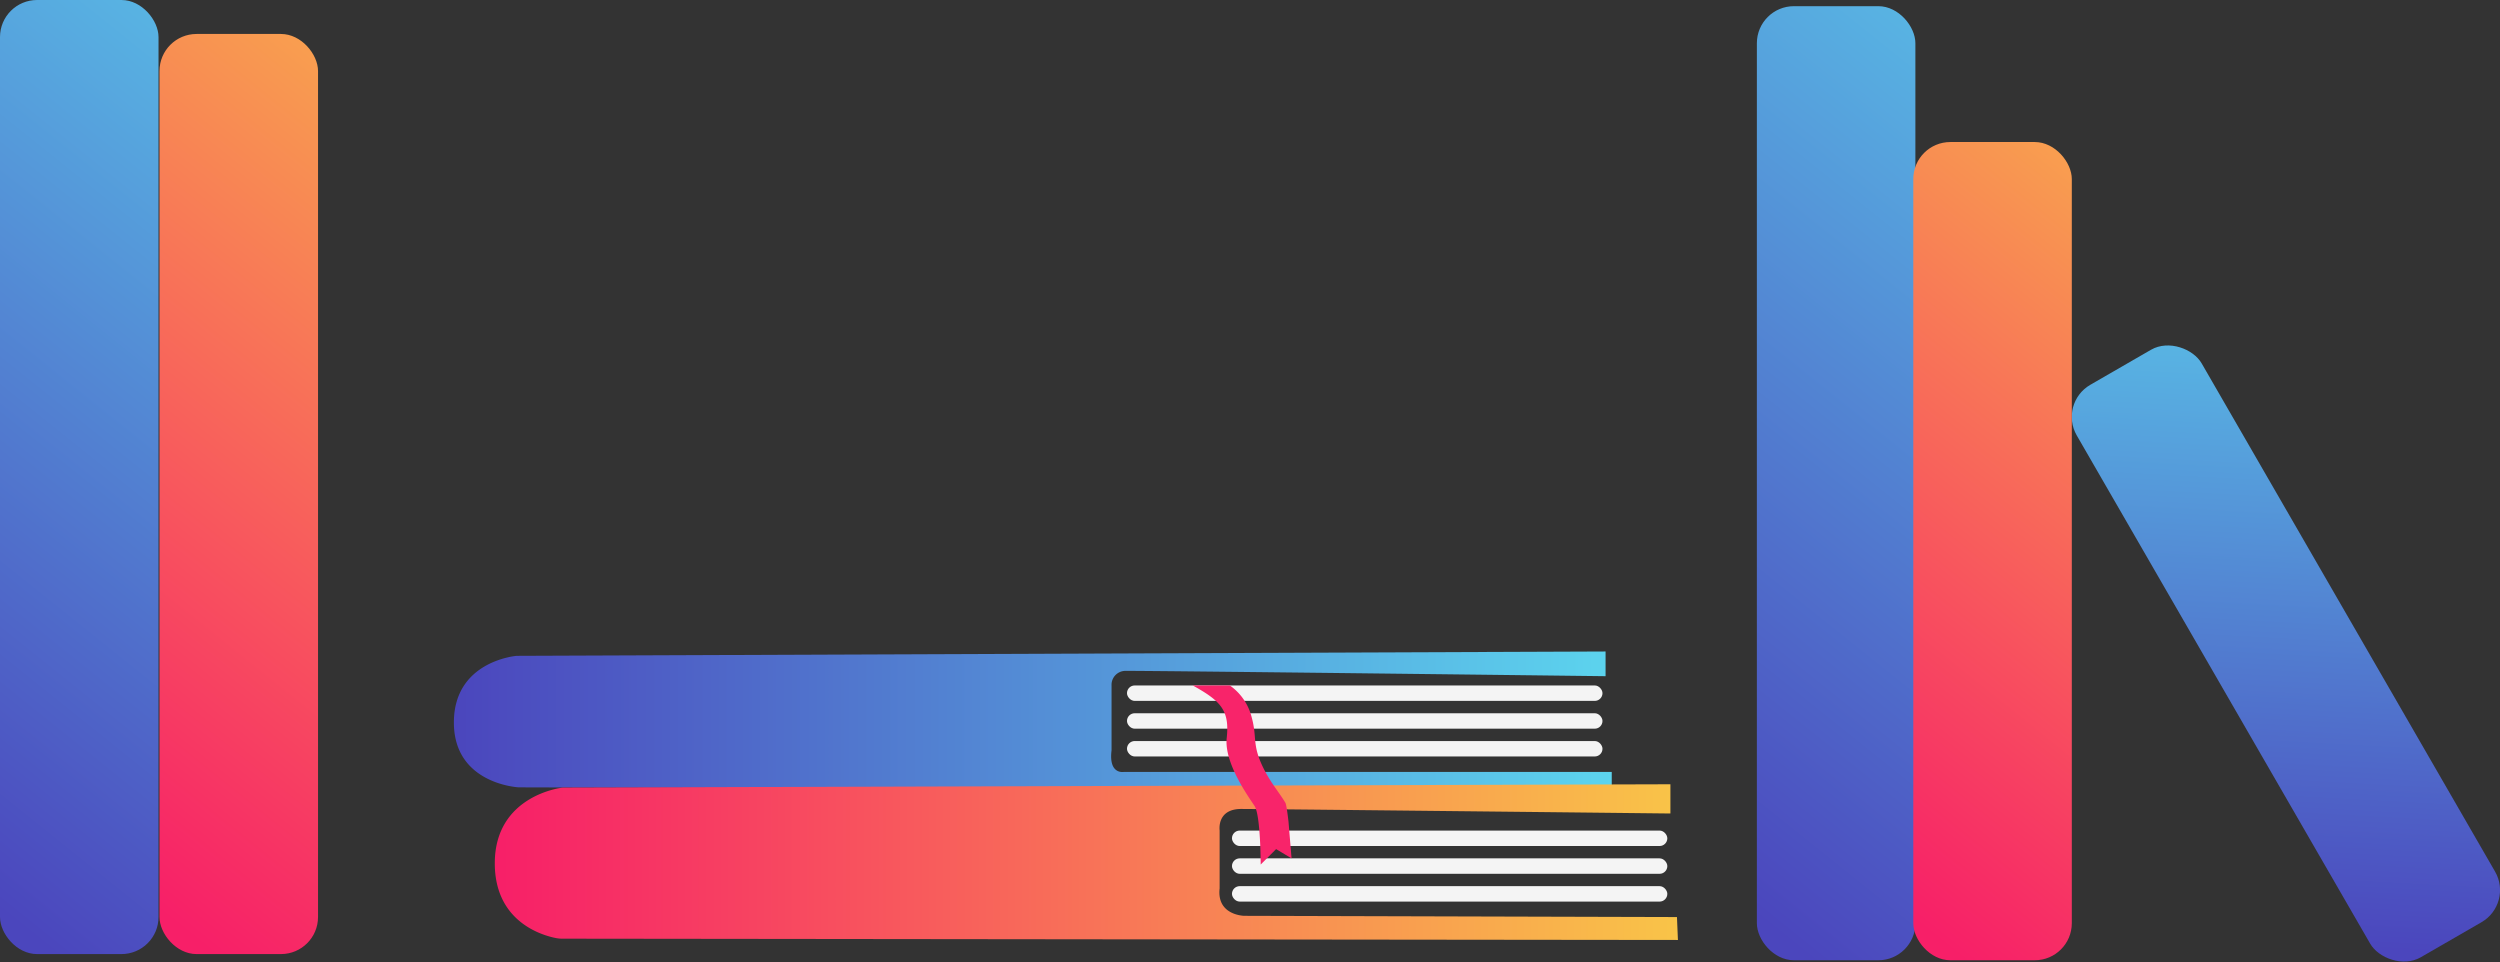 <svg id="Books" xmlns="http://www.w3.org/2000/svg" xmlns:xlink="http://www.w3.org/1999/xlink" viewBox="0 0 809.68 311.62"><rect x="0" y="0" width="809.68" height="311.62" fill="#333333" stroke="none"/><defs><style>.cls-1{fill:#f4f4f4;}.cls-2{fill:#4b46bd;}.cls-3{fill:url(#linear-gradient);}.cls-4{fill:url(#linear-gradient-2);}.cls-5{fill:#5accec;}.cls-6{fill:#f2f2f2;}.cls-7{fill:#f8246a;}.cls-8{fill:url(#linear-gradient-3);}.cls-9{fill:url(#linear-gradient-4);}.cls-10{fill:url(#linear-gradient-5);}.cls-11{fill:url(#linear-gradient-6);}.cls-12{fill:url(#linear-gradient-7);}</style><linearGradient id="linear-gradient" x1="893" y1="636.5" x2="1268" y2="636.5" gradientUnits="userSpaceOnUse"><stop offset="0" stop-color="#4b46bd"/><stop offset="1" stop-color="#5cd4ee"/></linearGradient><linearGradient id="linear-gradient-2" x1="906.28" y1="682.21" x2="1289.46" y2="682.21" gradientUnits="userSpaceOnUse"><stop offset="0" stop-color="#f71f68"/><stop offset="1" stop-color="#f9c448"/></linearGradient><linearGradient id="linear-gradient-3" x1="516.17" y1="254.44" x2="725.28" y2="-6.47" xlink:href="#linear-gradient"/><linearGradient id="linear-gradient-4" x1="-52.83" y1="252.44" x2="156.28" y2="-8.47" xlink:href="#linear-gradient"/><linearGradient id="linear-gradient-5" x1="1383.88" y1="695.66" x2="1579.74" y2="451.28" gradientTransform="translate(160.47 168.83) scale(0.91 0.74)" xlink:href="#linear-gradient"/><linearGradient id="linear-gradient-6" x1="577.06" y1="263.68" x2="758.92" y2="36.77" xlink:href="#linear-gradient-2"/><linearGradient id="linear-gradient-7" x1="1.39" y1="254.75" x2="203.69" y2="2.34" xlink:href="#linear-gradient-2"/></defs><title>Books</title><g id="Files"><rect class="cls-1" x="365" y="222" width="154" height="5" rx="2.5" ry="2.5"/><rect class="cls-1" x="365" y="231" width="154" height="5" rx="2.5" ry="2.5"/><rect class="cls-1" x="365" y="240" width="154" height="5" rx="2.5" ry="2.5"/><rect class="cls-1" x="399" y="269" width="141" height="5" rx="2.5" ry="2.5"/><rect class="cls-1" x="399" y="278" width="141" height="5" rx="2.5" ry="2.5"/><rect class="cls-1" x="399" y="287" width="141" height="5" rx="2.5" ry="2.5"/></g><g id="book1"><path class="cls-2" d="M911.9,615.21" transform="translate(-746 -403)"/><path class="cls-3" d="M913.33,615.41S893,617,893,637s21,21,21,21l354,1v-6H1110s-5,1-4-7V625a4.52,4.52,0,0,1,4.31-4.72h.45C1117.85,620.2,1266,622,1266,622v-8Z" transform="translate(-746 -403)"/><line class="cls-2" x1="362" y1="221" x2="515" y2="221.72"/><line class="cls-2" x1="362" y1="225" x2="515" y2="225.72"/><line class="cls-2" x1="362" y1="229" x2="515" y2="229.72"/><line class="cls-2" x1="362" y1="233" x2="515" y2="233.72"/><line class="cls-2" x1="362" y1="238" x2="515" y2="238.72"/><line class="cls-2" x1="362" y1="243" x2="515" y2="243.72"/></g><g id="book2"><path class="cls-4" d="M928.25,658.08s-22,2.33-22,24.53c0,19,15.42,23.35,19.83,24.21a10.64,10.64,0,0,0,2,.19l361.35.42-.31-7.42L1149,699.61s-9-.11-8-8.9V671.92s-1-6.92,7-6.92c7,0,139,1.47,139,1.47V657Z" transform="translate(-746 -403)"/><line class="cls-5" x1="398" y1="267" x2="531" y2="267.75"/><line class="cls-5" x1="398" y1="271" x2="531" y2="271.75"/><line class="cls-5" x1="398" y1="275" x2="531" y2="275.75"/><line class="cls-5" x1="398" y1="279" x2="531" y2="279.75"/><line class="cls-6" x1="398" y1="284" x2="531" y2="284.75"/><line class="cls-5" x1="398" y1="289" x2="531" y2="289.75"/><line class="cls-5" x1="398" y1="293" x2="531" y2="293.75"/><path class="cls-7" d="M1132.3,625h12a17.8,17.8,0,0,1,7,10c2,7,0,9,4,17,2.36,4.71,5.13,7.83,7,11,.39.67.9,5.23,1,6l1,12-5-3-5,5s0-16-2-19-9.89-14-9-22C1144.3,633,1141.3,630,1132.3,625Z" transform="translate(-746 -403)"/></g><rect class="cls-8" x="569" y="2" width="51.34" height="309" rx="12" ry="12"/><rect class="cls-9" width="51.34" height="309" rx="12" ry="12"/><rect class="cls-10" x="1462.99" y="507.61" width="46.7" height="214.08" rx="12" ry="12" transform="translate(-854.19 422.52) rotate(-30)"/><rect class="cls-11" x="619.66" y="46" width="51.34" height="265" rx="12" ry="12"/><rect class="cls-12" x="51.66" y="11" width="51.34" height="298" rx="12" ry="12"/></svg>